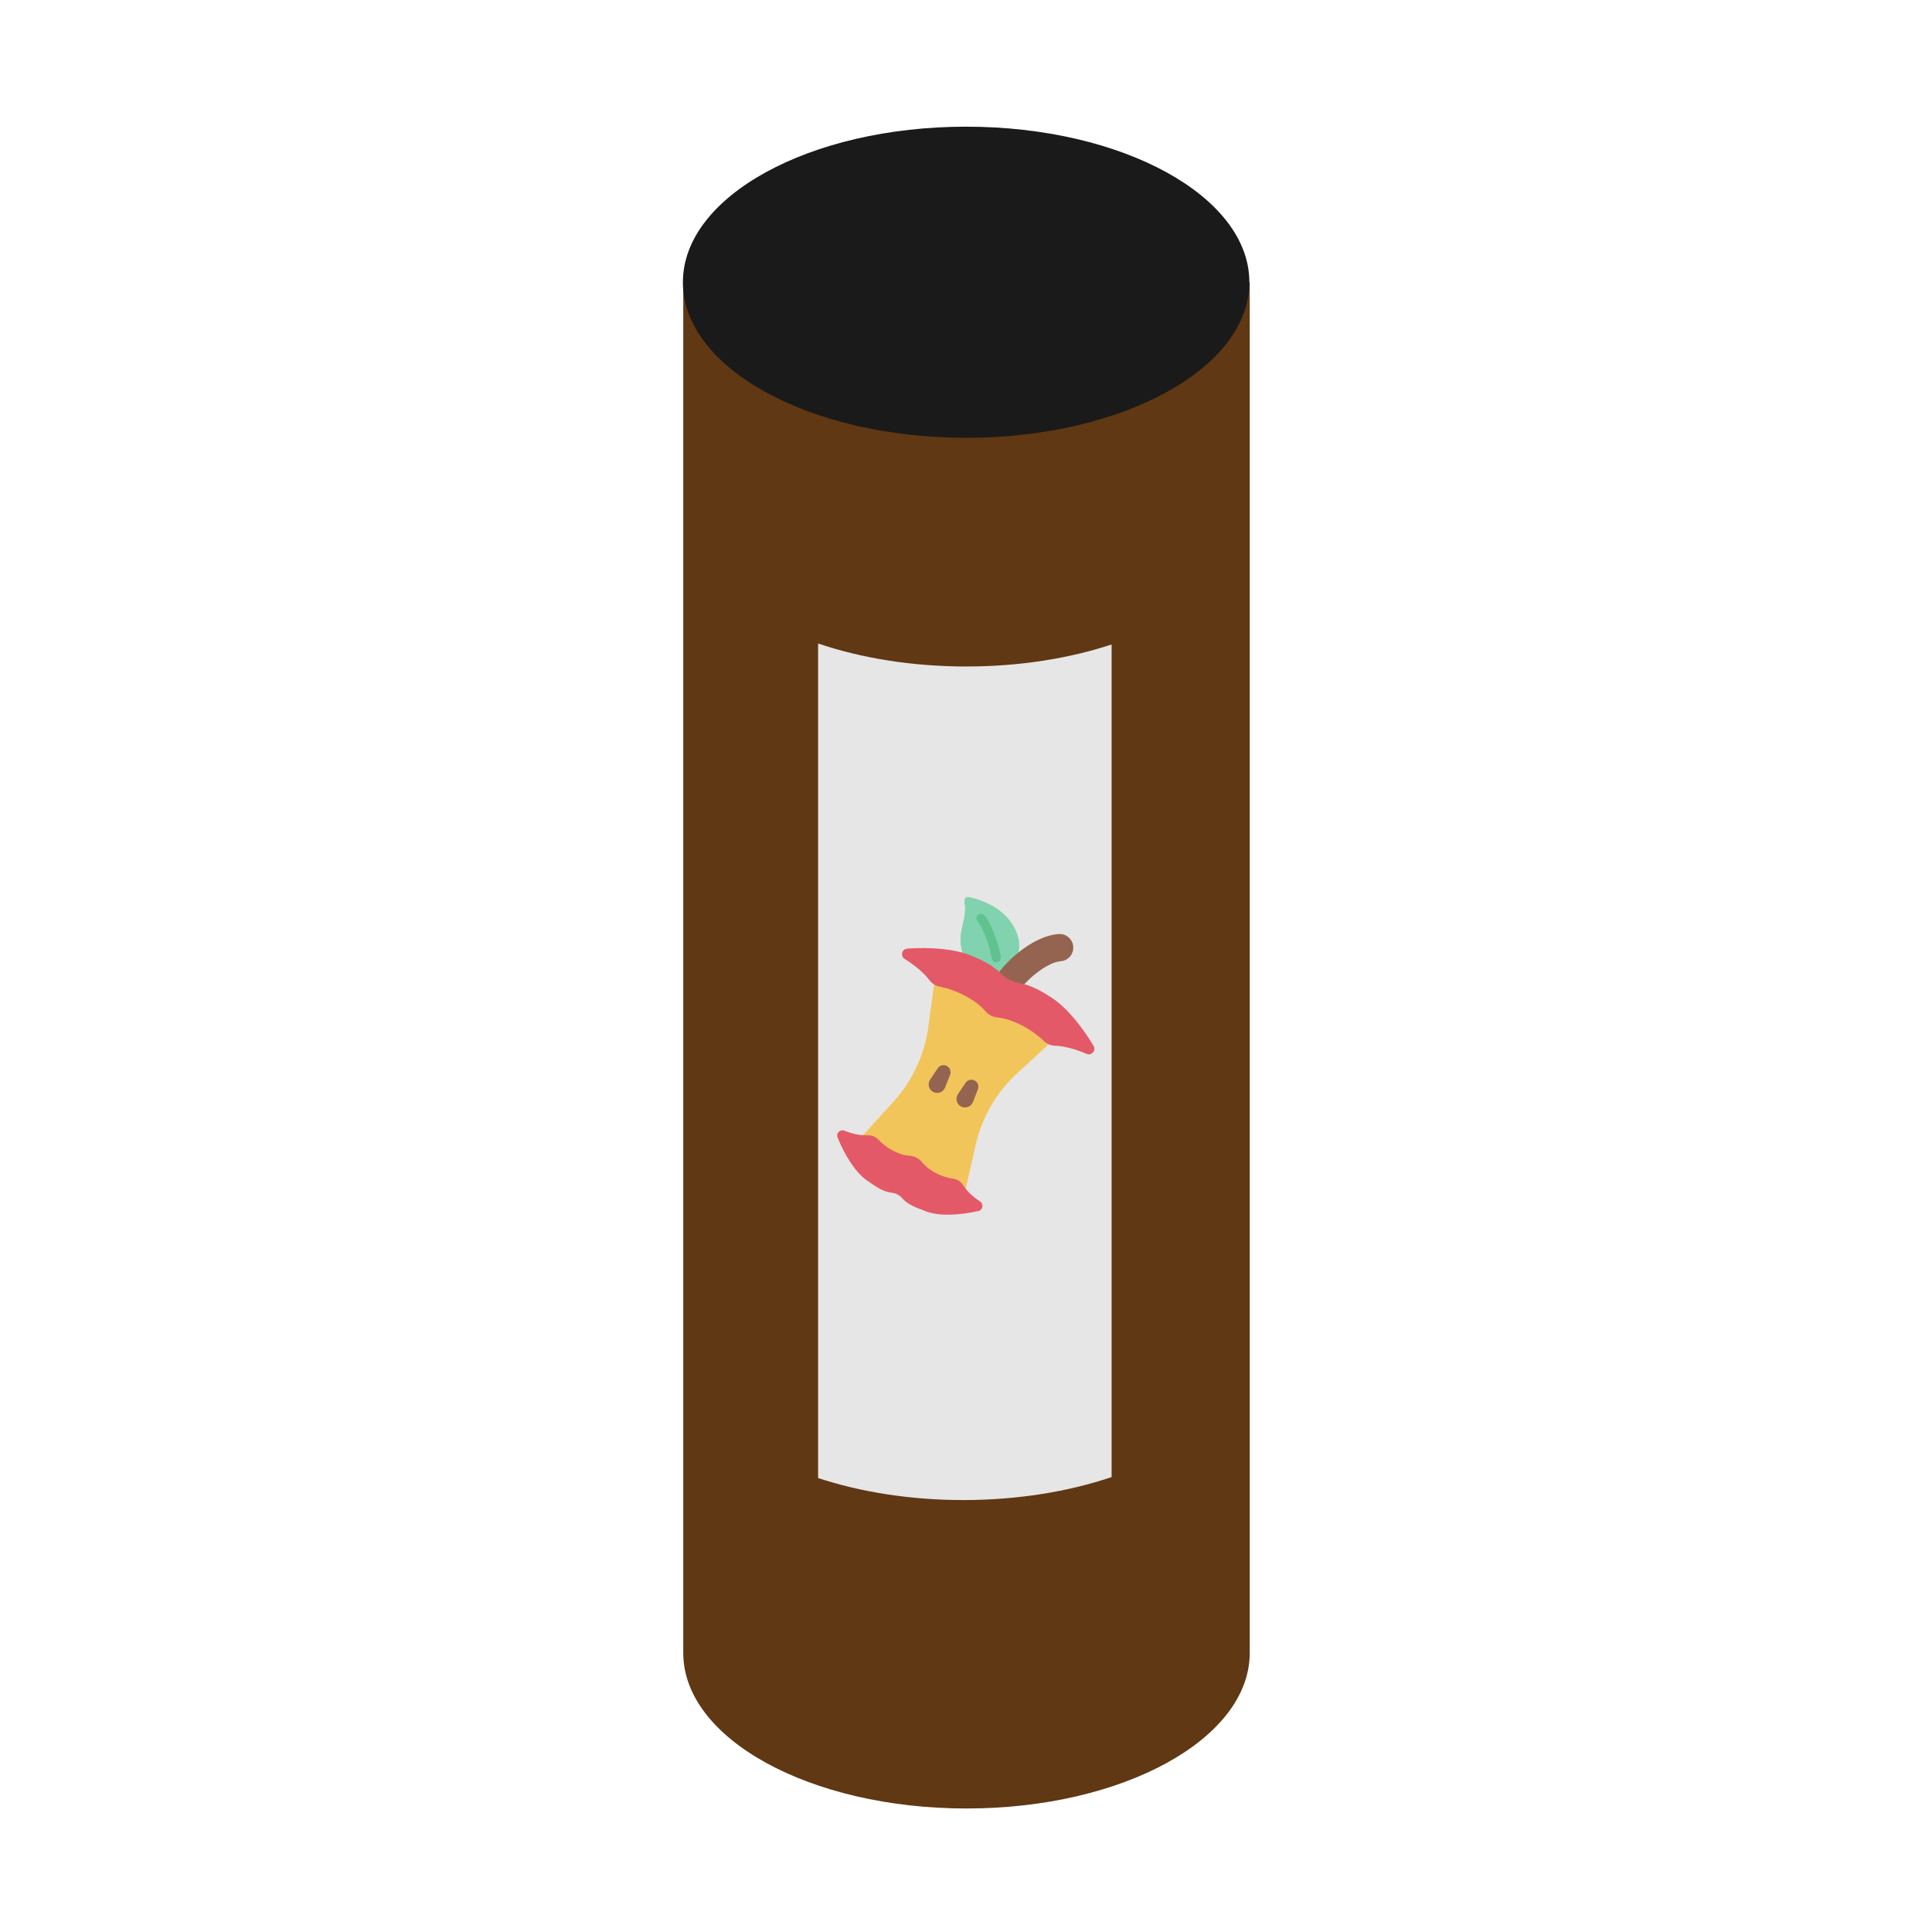 <?xml version="1.0" encoding="UTF-8" standalone="no"?>
<!-- Created with Inkscape (http://www.inkscape.org/) -->

<svg
   xmlns:dc="http://purl.org/dc/elements/1.1/"
   xmlns:cc="http://creativecommons.org/ns#"
   xmlns:rdf="http://www.w3.org/1999/02/22-rdf-syntax-ns#"
   xmlns:svg="http://www.w3.org/2000/svg"
   xmlns="http://www.w3.org/2000/svg"
   xmlns:sodipodi="http://sodipodi.sourceforge.net/DTD/sodipodi-0.dtd"
   xmlns:inkscape="http://www.inkscape.org/namespaces/inkscape"
   width="512"
   height="512"
   viewBox="0 0 135.467 135.467"
   version="1.1"
   id="svg8"
   inkscape:version="0.92.4 (5da689c313, 2019-01-14)"
   sodipodi:docname="organic.svg">
  <defs
     id="defs2">
    <clipPath
       id="clipPath847"
       clipPathUnits="userSpaceOnUse">
      <path
         inkscape:connector-curvature="0"
         id="path845"
         d="M 0,1080 H 1920 V 0 H 0 Z" />
    </clipPath>
    <clipPath
       id="clipPath855"
       clipPathUnits="userSpaceOnUse">
      <path
         inkscape:connector-curvature="0"
         id="path853"
         d="m 1304.16,253.853 h 290.32 v -815.069 h -290.32 z" />
    </clipPath>
    <clipPath
       id="clipPath907"
       clipPathUnits="userSpaceOnUse">
      <path
         inkscape:connector-curvature="0"
         id="path905"
         d="M 995.807,253.853 H 1318.43 V -561.216 H 995.807 Z" />
    </clipPath>
    <clipPath
       id="clipPath963"
       clipPathUnits="userSpaceOnUse">
      <path
         inkscape:connector-curvature="0"
         id="path961"
         d="M 892.075,253.853 H 1263.01 V -561.216 H 892.075 Z" />
    </clipPath>
    <clipPath
       id="clipPath967"
       clipPathUnits="userSpaceOnUse">
      <path
         inkscape:connector-curvature="0"
         id="path965"
         d="M 892.075,26.626 H 1152.68 V -561.216 H 892.075 Z" />
    </clipPath>
    <clipPath
       id="clipPath1003"
       clipPathUnits="userSpaceOnUse">
      <path
         inkscape:connector-curvature="0"
         id="path1001"
         d="m 1382.39,253.853 h 404.68 v -815.069 h -404.68 z" />
    </clipPath>
    <clipPath
       id="clipPath1007"
       clipPathUnits="userSpaceOnUse">
      <path
         inkscape:connector-curvature="0"
         id="path1005"
         d="m 1393.87,253.853 h 344.72 v -815.069 h -344.72 z" />
    </clipPath>
    <clipPath
       id="clipPath1075"
       clipPathUnits="userSpaceOnUse">
      <path
         inkscape:connector-curvature="0"
         id="path1073"
         d="M 0,1080 H 1920 V 0 H 0 Z" />
    </clipPath>
    <clipPath
       id="clipPath1163"
       clipPathUnits="userSpaceOnUse">
      <path
         inkscape:connector-curvature="0"
         id="path1161"
         d="m 1295.49,253.853 h 32.22 v -815.069 h -32.22 z" />
    </clipPath>
    <clipPath
       id="clipPath1179"
       clipPathUnits="userSpaceOnUse">
      <path
         inkscape:connector-curvature="0"
         id="path1177"
         d="m 1375.2,253.853 h 233.35 V -561.216 H 1375.2 Z" />
    </clipPath>
    <clipPath
       id="clipPath1195"
       clipPathUnits="userSpaceOnUse">
      <path
         inkscape:connector-curvature="0"
         id="path1193"
         d="M 962.548,253.853 H 1268.76 V -561.216 H 962.548 Z" />
    </clipPath>
    <clipPath
       id="clipPath1211"
       clipPathUnits="userSpaceOnUse">
      <path
         inkscape:connector-curvature="0"
         id="path1209"
         d="M 990.474,253.853 H 1274.3 V -561.216 H 990.474 Z" />
    </clipPath>
    <clipPath
       id="clipPath1239"
       clipPathUnits="userSpaceOnUse">
      <path
         inkscape:connector-curvature="0"
         id="path1237"
         d="M 394.466,253.853 H 1211.09 V -561.216 H 394.466 Z" />
    </clipPath>
    <clipPath
       id="clipPath1291"
       clipPathUnits="userSpaceOnUse">
      <path
         inkscape:connector-curvature="0"
         id="path1289"
         d="M 86.11,253.853 H 1156.04 V -561.216 H 86.11 Z" />
    </clipPath>
    <clipPath
       id="clipPath1347"
       clipPathUnits="userSpaceOnUse">
      <path
         inkscape:connector-curvature="0"
         id="path1345"
         d="M -17.621,253.853 H 1100.62 V -561.216 H -17.621 Z" />
    </clipPath>
    <clipPath
       id="clipPath1351"
       clipPathUnits="userSpaceOnUse">
      <path
         inkscape:connector-curvature="0"
         id="path1349"
         d="M -17.621,26.626 H 781.95 V -561.216 H -17.621 Z" />
    </clipPath>
    <clipPath
       id="clipPath1387"
       clipPathUnits="userSpaceOnUse">
      <path
         inkscape:connector-curvature="0"
         id="path1385"
         d="M 696.777,253.853 H 1251.34 V -561.216 H 696.777 Z" />
    </clipPath>
    <clipPath
       id="clipPath1391"
       clipPathUnits="userSpaceOnUse">
      <path
         inkscape:connector-curvature="0"
         id="path1389"
         d="M 783.335,253.853 H 1235.48 V -561.216 H 783.335 Z" />
    </clipPath>
    <clipPath
       id="clipPath1539"
       clipPathUnits="userSpaceOnUse">
      <path
         inkscape:connector-curvature="0"
         id="path1537"
         d="M 385.791,253.853 H 1165.33 V -561.216 H 385.791 Z" />
    </clipPath>
    <clipPath
       id="clipPath1555"
       clipPathUnits="userSpaceOnUse">
      <path
         inkscape:connector-curvature="0"
         id="path1553"
         d="M 694.152,253.853 H 1220.37 V -561.216 H 694.152 Z" />
    </clipPath>
    <clipPath
       id="clipPath1571"
       clipPathUnits="userSpaceOnUse">
      <path
         inkscape:connector-curvature="0"
         id="path1569"
         d="M 52.848,253.853 H 1106.38 V -561.216 H 52.848 Z" />
    </clipPath>
    <clipPath
       id="clipPath1587"
       clipPathUnits="userSpaceOnUse">
      <path
         inkscape:connector-curvature="0"
         id="path1585"
         d="M 80.778,253.853 H 1111.91 V -561.216 H 80.778 Z" />
    </clipPath>
    <clipPath
       id="clipPath1615"
       clipPathUnits="userSpaceOnUse">
      <path
         inkscape:connector-curvature="0"
         id="path1613"
         d="M -26,253.853 H 1048.7 V -434.378 H -26 Z" />
    </clipPath>
    <clipPath
       id="clipPath1667"
       clipPathUnits="userSpaceOnUse">
      <path
         inkscape:connector-curvature="0"
         id="path1665"
         d="M -26,253.853 H 993.66 v -544.63 H -26 Z" />
    </clipPath>
    <clipPath
       id="clipPath1723"
       clipPathUnits="userSpaceOnUse">
      <path
         inkscape:connector-curvature="0"
         id="path1721"
         d="M -26,253.853 H 938.237 V -181.926 H -26 Z" />
    </clipPath>
    <clipPath
       id="clipPath1727"
       clipPathUnits="userSpaceOnUse">
      <path
         inkscape:connector-curvature="0"
         id="path1725"
         d="M -26,26.626 H 411.226 V -169.738 H -26 Z" />
    </clipPath>
    <clipPath
       id="clipPath1763"
       clipPathUnits="userSpaceOnUse">
      <path
         inkscape:connector-curvature="0"
         id="path1761"
         d="M -26,253.853 H 1088.95 V -556.623 H -26 Z" />
    </clipPath>
    <clipPath
       id="clipPath1767"
       clipPathUnits="userSpaceOnUse">
      <path
         inkscape:connector-curvature="0"
         id="path1765"
         d="M -26,253.853 H 1073.09 V -523.563 H -26 Z" />
    </clipPath>
    <clipPath
       id="clipPath1915"
       clipPathUnits="userSpaceOnUse">
      <path
         inkscape:connector-curvature="0"
         id="path1913"
         d="M -26,253.853 H 1002.94 V -297.116 H -26 Z" />
    </clipPath>
    <clipPath
       id="clipPath1931"
       clipPathUnits="userSpaceOnUse">
      <path
         inkscape:connector-curvature="0"
         id="path1929"
         d="M -26,253.853 H 1057.99 V -442.471 H -26 Z" />
    </clipPath>
    <clipPath
       id="clipPath1947"
       clipPathUnits="userSpaceOnUse">
      <path
         inkscape:connector-curvature="0"
         id="path1945"
         d="M -26,253.853 H 943.994 V -186.866 H -26 Z" />
    </clipPath>
    <clipPath
       id="clipPath1963"
       clipPathUnits="userSpaceOnUse">
      <path
         inkscape:connector-curvature="0"
         id="path1961"
         d="M -26,253.853 H 949.527 V -195.878 H -26 Z" />
    </clipPath>
    <clipPath
       id="clipPath1991"
       clipPathUnits="userSpaceOnUse">
      <path
         inkscape:connector-curvature="0"
         id="path1989"
         d="M -26,253.853 H 886.318 V -113.762 H -26 Z" />
    </clipPath>
    <clipPath
       id="clipPath2043"
       clipPathUnits="userSpaceOnUse">
      <path
         inkscape:connector-curvature="0"
         id="path2041"
         d="M -26,253.853 H 831.274 V -52.854 H -26 Z" />
    </clipPath>
    <clipPath
       id="clipPath2099"
       clipPathUnits="userSpaceOnUse">
      <path
         inkscape:connector-curvature="0"
         id="path2097"
         d="M -26,253.853 H 775.851 V 0.117 H -26 Z" />
    </clipPath>
    <clipPath
       id="clipPath2103"
       clipPathUnits="userSpaceOnUse">
      <path
         inkscape:connector-curvature="0"
         id="path2101"
         d="M -26,26.626 H 40.503 V 5.145 H -26 Z" />
    </clipPath>
    <clipPath
       id="clipPath2139"
       clipPathUnits="userSpaceOnUse">
      <path
         inkscape:connector-curvature="0"
         id="path2137"
         d="M -26,253.853 H 926.566 V -161.844 H -26 Z" />
    </clipPath>
    <clipPath
       id="clipPath2143"
       clipPathUnits="userSpaceOnUse">
      <path
         inkscape:connector-curvature="0"
         id="path2141"
         d="M -26,253.853 H 910.708 V -152.468 H -26 Z" />
    </clipPath>
    <clipPath
       id="clipPath2291"
       clipPathUnits="userSpaceOnUse">
      <path
         inkscape:connector-curvature="0"
         id="path2289"
         d="M -26,253.853 H 840.563 V -57.369 H -26 Z" />
    </clipPath>
    <clipPath
       id="clipPath2307"
       clipPathUnits="userSpaceOnUse">
      <path
         inkscape:connector-curvature="0"
         id="path2305"
         d="M -26,253.853 H 895.602 V -118.725 H -26 Z" />
    </clipPath>
    <clipPath
       id="clipPath2323"
       clipPathUnits="userSpaceOnUse">
      <path
         inkscape:connector-curvature="0"
         id="path2321"
         d="M -26,253.853 H 781.61 V -3.627 H -26 Z" />
    </clipPath>
    <clipPath
       id="clipPath2339"
       clipPathUnits="userSpaceOnUse">
      <path
         inkscape:connector-curvature="0"
         id="path2337"
         d="M -26,253.853 H 787.144 V -9.642 H -26 Z" />
    </clipPath>
    <clipPath
       id="clipPath2367"
       clipPathUnits="userSpaceOnUse">
      <path
         inkscape:connector-curvature="0"
         id="path2365"
         d="M 1817.32,253.853 H 2688.1 V -65.028 h -870.78 z" />
    </clipPath>
    <clipPath
       id="clipPath2407"
       clipPathUnits="userSpaceOnUse">
      <path
         inkscape:connector-curvature="0"
         id="path2405"
         d="M 1762.28,253.853 H 2688.1 V -128.729 H 1762.28 Z" />
    </clipPath>
    <clipPath
       id="clipPath2447"
       clipPathUnits="userSpaceOnUse">
      <path
         inkscape:connector-curvature="0"
         id="path2445"
         d="M 1739.92,253.853 H 2688.1 V -155.722 H 1739.92 Z" />
    </clipPath>
    <clipPath
       id="clipPath2467"
       clipPathUnits="userSpaceOnUse">
      <path
         inkscape:connector-curvature="0"
         id="path2465"
         d="M 1871.29,253.853 H 2688.1 V -15.242 h -816.81 z" />
    </clipPath>
    <clipPath
       id="clipPath2471"
       clipPathUnits="userSpaceOnUse">
      <path
         inkscape:connector-curvature="0"
         id="path2469"
         d="M 1882.77,253.853 H 2688.1 V -1.979 h -805.33 z" />
    </clipPath>
    <clipPath
       id="clipPath2575"
       clipPathUnits="userSpaceOnUse">
      <path
         inkscape:connector-curvature="0"
         id="path2573"
         d="M 1809.06,253.853 H 2688.1 V -68.523 h -879.04 z" />
    </clipPath>
    <clipPath
       id="clipPath2591"
       clipPathUnits="userSpaceOnUse">
      <path
         inkscape:connector-curvature="0"
         id="path2589"
         d="M 1864.11,253.853 H 2688.1 V -17.606 h -823.99 z" />
    </clipPath>
    <clipPath
       id="clipPath2607"
       clipPathUnits="userSpaceOnUse">
      <path
         inkscape:connector-curvature="0"
         id="path2605"
         d="M 1754.47,253.853 H 2688.1 V -137.316 H 1754.47 Z" />
    </clipPath>
    <clipPath
       id="clipPath2623"
       clipPathUnits="userSpaceOnUse">
      <path
         inkscape:connector-curvature="0"
         id="path2621"
         d="M 1759.47,253.853 H 2688.1 V -133.271 H 1759.47 Z" />
    </clipPath>
    <clipPath
       id="clipPath2651"
       clipPathUnits="userSpaceOnUse">
      <path
         inkscape:connector-curvature="0"
         id="path2649"
         d="M 1654.94,253.853 H 2688.1 V -315.744 H 1654.94 Z" />
    </clipPath>
    <clipPath
       id="clipPath2699"
       clipPathUnits="userSpaceOnUse">
      <path
         inkscape:connector-curvature="0"
         id="path2697"
         d="M 1599.9,253.853 H 2688.1 V -470.143 H 1599.9 Z" />
    </clipPath>
    <clipPath
       id="clipPath2751"
       clipPathUnits="userSpaceOnUse">
      <path
         inkscape:connector-curvature="0"
         id="path2749"
         d="M 1577.54,253.853 H 2688.1 V -537.653 H 1577.54 Z" />
    </clipPath>
    <clipPath
       id="clipPath2755"
       clipPathUnits="userSpaceOnUse">
      <path
         inkscape:connector-curvature="0"
         id="path2753"
         d="M 1898.11,26.626 H 2688.1 V -537.653 H 1898.11 Z" />
    </clipPath>
    <clipPath
       id="clipPath2791"
       clipPathUnits="userSpaceOnUse">
      <path
         inkscape:connector-curvature="0"
         id="path2789"
         d="m 1708.9,253.853 h 979.2 v -462.205 h -979.2 z" />
    </clipPath>
    <clipPath
       id="clipPath2795"
       clipPathUnits="userSpaceOnUse">
      <path
         inkscape:connector-curvature="0"
         id="path2793"
         d="M 1720.38,253.853 H 2688.1 V -179.415 H 1720.38 Z" />
    </clipPath>
    <clipPath
       id="clipPath2927"
       clipPathUnits="userSpaceOnUse">
      <path
         inkscape:connector-curvature="0"
         id="path2925"
         d="M 1646.68,253.853 H 2688.1 v -573.91 H 1646.68 Z" />
    </clipPath>
    <clipPath
       id="clipPath2943"
       clipPathUnits="userSpaceOnUse">
      <path
         inkscape:connector-curvature="0"
         id="path2941"
         d="m 1701.72,253.853 h 986.38 v -464.25 h -986.38 z" />
    </clipPath>
    <clipPath
       id="clipPath2959"
       clipPathUnits="userSpaceOnUse">
      <path
         inkscape:connector-curvature="0"
         id="path2957"
         d="M 1592.09,253.853 H 2688.1 V -490.466 H 1592.09 Z" />
    </clipPath>
    <clipPath
       id="clipPath2975"
       clipPathUnits="userSpaceOnUse">
      <path
         inkscape:connector-curvature="0"
         id="path2973"
         d="M 1597.08,253.853 H 2688.1 V -474.192 H 1597.08 Z" />
    </clipPath>
    <clipPath
       id="clipPath3003"
       clipPathUnits="userSpaceOnUse">
      <path
         inkscape:connector-curvature="0"
         id="path3001"
         d="m 1492.56,253.853 h 1021.4 v -815.069 h -1021.4 z" />
    </clipPath>
    <clipPath
       id="clipPath3055"
       clipPathUnits="userSpaceOnUse">
      <path
         inkscape:connector-curvature="0"
         id="path3053"
         d="M 1437.51,253.853 H 2205.6 V -561.216 H 1437.51 Z" />
    </clipPath>
    <clipPath
       id="clipPath3111"
       clipPathUnits="userSpaceOnUse">
      <path
         inkscape:connector-curvature="0"
         id="path3109"
         d="M 1415.15,253.853 H 1864.9 V -561.216 H 1415.15 Z" />
    </clipPath>
    <clipPath
       id="clipPath3115"
       clipPathUnits="userSpaceOnUse">
      <path
         inkscape:connector-curvature="0"
         id="path3113"
         d="m 1527.39,26.626 h 301.63 v -587.842 h -301.63 z" />
    </clipPath>
    <clipPath
       id="clipPath3151"
       clipPathUnits="userSpaceOnUse">
      <path
         inkscape:connector-curvature="0"
         id="path3149"
         d="M 1546.52,253.853 H 2688.1 V -561.216 H 1546.52 Z" />
    </clipPath>
    <clipPath
       id="clipPath3155"
       clipPathUnits="userSpaceOnUse">
      <path
         inkscape:connector-curvature="0"
         id="path3153"
         d="M 1558,253.853 H 2658.07 V -561.216 H 1558 Z" />
    </clipPath>
    <clipPath
       id="clipPath3303"
       clipPathUnits="userSpaceOnUse">
      <path
         inkscape:connector-curvature="0"
         id="path3301"
         d="m 1484.29,253.853 h 735.38 v -815.069 h -735.38 z" />
    </clipPath>
    <clipPath
       id="clipPath3319"
       clipPathUnits="userSpaceOnUse">
      <path
         inkscape:connector-curvature="0"
         id="path3317"
         d="m 1539.33,253.853 h 988.7 v -815.069 h -988.7 z" />
    </clipPath>
    <clipPath
       id="clipPath3335"
       clipPathUnits="userSpaceOnUse">
      <path
         inkscape:connector-curvature="0"
         id="path3333"
         d="m 1429.71,253.853 h 470.42 v -815.069 h -470.42 z" />
    </clipPath>
    <clipPath
       id="clipPath3351"
       clipPathUnits="userSpaceOnUse">
      <path
         inkscape:connector-curvature="0"
         id="path3349"
         d="m 1434.7,253.853 h 485.71 V -561.216 H 1434.7 Z" />
    </clipPath>
    <clipPath
       id="clipPath3403"
       clipPathUnits="userSpaceOnUse">
      <path
         inkscape:connector-curvature="0"
         id="path3401"
         d="m 1072.66,728.01 h 81.63 V 581.344 h -81.63 z" />
    </clipPath>
    <clipPath
       id="clipPath3419"
       clipPathUnits="userSpaceOnUse">
      <path
         inkscape:connector-curvature="0"
         id="path3417"
         d="m 1072.66,605.143 h 81.63 V 490.216 h -81.63 z" />
    </clipPath>
    <clipPath
       id="clipPath3441"
       clipPathUnits="userSpaceOnUse">
      <path
         inkscape:connector-curvature="0"
         id="path3439"
         d="m 1197.61,728.01 h 81.62 V 581.344 h -81.62 z" />
    </clipPath>
    <clipPath
       id="clipPath3457"
       clipPathUnits="userSpaceOnUse">
      <path
         inkscape:connector-curvature="0"
         id="path3455"
         d="m 1197.61,605.143 h 81.62 V 490.216 h -81.62 z" />
    </clipPath>
    <clipPath
       id="clipPath3513"
       clipPathUnits="userSpaceOnUse">
      <path
         inkscape:connector-curvature="0"
         id="path3511"
         d="m 1382.53,728.01 h 81.63 V 581.344 h -81.63 z" />
    </clipPath>
    <clipPath
       id="clipPath3529"
       clipPathUnits="userSpaceOnUse">
      <path
         inkscape:connector-curvature="0"
         id="path3527"
         d="m 1382.53,605.143 h 81.63 V 490.216 h -81.63 z" />
    </clipPath>
    <clipPath
       id="clipPath3551"
       clipPathUnits="userSpaceOnUse">
      <path
         inkscape:connector-curvature="0"
         id="path3549"
         d="m 1507.47,728.01 h 81.63 V 581.344 h -81.63 z" />
    </clipPath>
    <clipPath
       id="clipPath3567"
       clipPathUnits="userSpaceOnUse">
      <path
         inkscape:connector-curvature="0"
         id="path3565"
         d="m 1507.47,605.143 h 81.63 V 490.216 h -81.63 z" />
    </clipPath>
    <clipPath
       id="clipPath3895"
       clipPathUnits="userSpaceOnUse">
      <path
         inkscape:connector-curvature="0"
         id="path3893"
         d="M 167.786,735.854 H 262.67 V 544.529 h -94.884 z" />
    </clipPath>
    <clipPath
       id="clipPath3911"
       clipPathUnits="userSpaceOnUse">
      <path
         inkscape:connector-curvature="0"
         id="path3909"
         d="M 167.786,580.132 H 262.67 V 421.834 h -94.884 z" />
    </clipPath>
    <clipPath
       id="clipPath4169"
       clipPathUnits="userSpaceOnUse">
      <path
         inkscape:connector-curvature="0"
         id="path4167"
         d="M 0,1080 H 1920 V 0 H 0 Z" />
    </clipPath>
    <clipPath
       id="clipPath4177"
       clipPathUnits="userSpaceOnUse">
      <path
         inkscape:connector-curvature="0"
         id="path4175"
         d="m 941.49,484.915 h 205.92 V -93.216 H 941.49 Z" />
    </clipPath>
    <clipPath
       id="clipPath4229"
       clipPathUnits="userSpaceOnUse">
      <path
         inkscape:connector-curvature="0"
         id="path4227"
         d="M 722.771,484.915 H 951.607 V -93.216 H 722.771 Z" />
    </clipPath>
    <clipPath
       id="clipPath4289"
       clipPathUnits="userSpaceOnUse">
      <path
         inkscape:connector-curvature="0"
         id="path4287"
         d="M 649.194,484.915 H 912.297 V -93.216 H 649.194 Z" />
    </clipPath>
    <clipPath
       id="clipPath4293"
       clipPathUnits="userSpaceOnUse">
      <path
         inkscape:connector-curvature="0"
         id="path4291"
         d="M 649.194,323.742 H 834.039 V -93.216 H 649.194 Z" />
    </clipPath>
    <clipPath
       id="clipPath4333"
       clipPathUnits="userSpaceOnUse">
      <path
         inkscape:connector-curvature="0"
         id="path4331"
         d="M 996.975,484.915 H 1284.02 V -93.216 H 996.975 Z" />
    </clipPath>
    <clipPath
       id="clipPath4337"
       clipPathUnits="userSpaceOnUse">
      <path
         inkscape:connector-curvature="0"
         id="path4335"
         d="m 1005.12,484.915 h 244.51 V -93.216 h -244.51 z" />
    </clipPath>
    <clipPath
       id="clipPath4405"
       clipPathUnits="userSpaceOnUse">
      <path
         inkscape:connector-curvature="0"
         id="path4403"
         d="M 0,1080 H 1920 V 0 H 0 Z" />
    </clipPath>
    <clipPath
       id="clipPath4497"
       clipPathUnits="userSpaceOnUse">
      <path
         inkscape:connector-curvature="0"
         id="path4495"
         d="m 935.337,484.915 h 22.857 V -93.216 h -22.857 z" />
    </clipPath>
    <clipPath
       id="clipPath4513"
       clipPathUnits="userSpaceOnUse">
      <path
         inkscape:connector-curvature="0"
         id="path4511"
         d="M 991.878,484.915 H 1157.39 V -93.216 H 991.878 Z" />
    </clipPath>
    <clipPath
       id="clipPath4529"
       clipPathUnits="userSpaceOnUse">
      <path
         inkscape:connector-curvature="0"
         id="path4527"
         d="M 699.181,484.915 H 916.379 V -93.216 H 699.181 Z" />
    </clipPath>
    <clipPath
       id="clipPath4545"
       clipPathUnits="userSpaceOnUse">
      <path
         inkscape:connector-curvature="0"
         id="path4543"
         d="M 718.989,484.915 H 920.305 V -93.216 H 718.989 Z" />
    </clipPath>
    <clipPath
       id="clipPath4573"
       clipPathUnits="userSpaceOnUse">
      <path
         inkscape:connector-curvature="0"
         id="path4571"
         d="M 296.238,484.915 H 875.469 V -93.216 H 296.238 Z" />
    </clipPath>
    <clipPath
       id="clipPath4625"
       clipPathUnits="userSpaceOnUse">
      <path
         inkscape:connector-curvature="0"
         id="path4623"
         d="M 77.52,484.915 H 836.427 V -93.216 H 77.52 Z" />
    </clipPath>
    <clipPath
       id="clipPath4685"
       clipPathUnits="userSpaceOnUse">
      <path
         inkscape:connector-curvature="0"
         id="path4683"
         d="M 3.943,484.915 H 797.116 V -93.216 H 3.943 Z" />
    </clipPath>
    <clipPath
       id="clipPath4689"
       clipPathUnits="userSpaceOnUse">
      <path
         inkscape:connector-curvature="0"
         id="path4687"
         d="M 3.943,323.742 H 571.081 V -93.216 H 3.943 Z" />
    </clipPath>
    <clipPath
       id="clipPath4729"
       clipPathUnits="userSpaceOnUse">
      <path
         inkscape:connector-curvature="0"
         id="path4727"
         d="M 510.668,484.915 H 904.02 V -93.216 H 510.668 Z" />
    </clipPath>
    <clipPath
       id="clipPath4733"
       clipPathUnits="userSpaceOnUse">
      <path
         inkscape:connector-curvature="0"
         id="path4731"
         d="M 572.064,484.915 H 892.77 V -93.216 H 572.064 Z" />
    </clipPath>
    <clipPath
       id="clipPath4885"
       clipPathUnits="userSpaceOnUse">
      <path
         inkscape:connector-curvature="0"
         id="path4883"
         d="M 290.085,484.915 H 843.014 V -93.216 H 290.085 Z" />
    </clipPath>
    <clipPath
       id="clipPath4901"
       clipPathUnits="userSpaceOnUse">
      <path
         inkscape:connector-curvature="0"
         id="path4899"
         d="M 508.807,484.915 H 882.058 V -93.216 H 508.807 Z" />
    </clipPath>
    <clipPath
       id="clipPath4917"
       clipPathUnits="userSpaceOnUse">
      <path
         inkscape:connector-curvature="0"
         id="path4915"
         d="M 53.927,484.915 H 801.201 V -93.216 H 53.927 Z" />
    </clipPath>
    <clipPath
       id="clipPath4933"
       clipPathUnits="userSpaceOnUse">
      <path
         inkscape:connector-curvature="0"
         id="path4931"
         d="M 73.738,484.915 H 805.124 V -93.216 H 73.738 Z" />
    </clipPath>
    <clipPath
       id="clipPath4961"
       clipPathUnits="userSpaceOnUse">
      <path
         inkscape:connector-curvature="0"
         id="path4959"
         d="M -2,484.915 H 760.29 V -3.25 H -2 Z" />
    </clipPath>
    <clipPath
       id="clipPath5013"
       clipPathUnits="userSpaceOnUse">
      <path
         inkscape:connector-curvature="0"
         id="path5011"
         d="M -2,484.915 H 721.248 V 98.607 H -2 Z" />
    </clipPath>
    <clipPath
       id="clipPath5069"
       clipPathUnits="userSpaceOnUse">
      <path
         inkscape:connector-curvature="0"
         id="path5067"
         d="m -2,484.915 h 683.937 v -309.1 H -2 Z" />
    </clipPath>
    <clipPath
       id="clipPath5073"
       clipPathUnits="userSpaceOnUse">
      <path
         inkscape:connector-curvature="0"
         id="path5071"
         d="M -2,323.742 H 308.126 V 184.46 H -2 Z" />
    </clipPath>
    <clipPath
       id="clipPath5113"
       clipPathUnits="userSpaceOnUse">
      <path
         inkscape:connector-curvature="0"
         id="path5111"
         d="M -2,484.915 H 788.839 V -89.958 H -2 Z" />
    </clipPath>
    <clipPath
       id="clipPath5117"
       clipPathUnits="userSpaceOnUse">
      <path
         inkscape:connector-curvature="0"
         id="path5115"
         d="M -2,484.915 H 777.59 V -66.508 H -2 Z" />
    </clipPath>
    <clipPath
       id="clipPath5269"
       clipPathUnits="userSpaceOnUse">
      <path
         inkscape:connector-curvature="0"
         id="path5267"
         d="M -2,484.915 H 727.833 V 94.111 H -2 Z" />
    </clipPath>
    <clipPath
       id="clipPath5285"
       clipPathUnits="userSpaceOnUse">
      <path
         inkscape:connector-curvature="0"
         id="path5283"
         d="M -2,484.915 H 766.876 V -8.99 H -2 Z" />
    </clipPath>
    <clipPath
       id="clipPath5301"
       clipPathUnits="userSpaceOnUse">
      <path
         inkscape:connector-curvature="0"
         id="path5299"
         d="M -2,484.915 H 686.02 V 172.312 H -2 Z" />
    </clipPath>
    <clipPath
       id="clipPath5317"
       clipPathUnits="userSpaceOnUse">
      <path
         inkscape:connector-curvature="0"
         id="path5315"
         d="M -2,484.915 H 689.945 V 165.92 H -2 Z" />
    </clipPath>
    <clipPath
       id="clipPath5345"
       clipPathUnits="userSpaceOnUse">
      <path
         inkscape:connector-curvature="0"
         id="path5343"
         d="M -2,484.915 H 645.111 V 224.165 H -2 Z" />
    </clipPath>
    <clipPath
       id="clipPath5397"
       clipPathUnits="userSpaceOnUse">
      <path
         inkscape:connector-curvature="0"
         id="path5395"
         d="M -2,484.915 H 606.067 V 267.367 H -2 Z" />
    </clipPath>
    <clipPath
       id="clipPath5453"
       clipPathUnits="userSpaceOnUse">
      <path
         inkscape:connector-curvature="0"
         id="path5451"
         d="M -2,484.915 H 566.756 V 304.94 H -2 Z" />
    </clipPath>
    <clipPath
       id="clipPath5457"
       clipPathUnits="userSpaceOnUse">
      <path
         inkscape:connector-curvature="0"
         id="path5455"
         d="M -2,323.742 H 45.171 V 308.506 H -2 Z" />
    </clipPath>
    <clipPath
       id="clipPath5493"
       clipPathUnits="userSpaceOnUse">
      <path
         inkscape:connector-curvature="0"
         id="path5491"
         d="M -2,484.915 H 673.658 V 190.06 H -2 Z" />
    </clipPath>
    <clipPath
       id="clipPath5497"
       clipPathUnits="userSpaceOnUse">
      <path
         inkscape:connector-curvature="0"
         id="path5495"
         d="M -2,484.915 H 662.41 V 196.711 H -2 Z" />
    </clipPath>
    <clipPath
       id="clipPath5645"
       clipPathUnits="userSpaceOnUse">
      <path
         inkscape:connector-curvature="0"
         id="path5643"
         d="M -2,484.915 H 612.656 V 264.164 H -2 Z" />
    </clipPath>
    <clipPath
       id="clipPath5661"
       clipPathUnits="userSpaceOnUse">
      <path
         inkscape:connector-curvature="0"
         id="path5659"
         d="M -2,484.915 H 651.696 V 220.645 H -2 Z" />
    </clipPath>
    <clipPath
       id="clipPath5677"
       clipPathUnits="userSpaceOnUse">
      <path
         inkscape:connector-curvature="0"
         id="path5675"
         d="M -2,484.915 H 570.841 V 302.284 H -2 Z" />
    </clipPath>
    <clipPath
       id="clipPath5693"
       clipPathUnits="userSpaceOnUse">
      <path
         inkscape:connector-curvature="0"
         id="path5691"
         d="M -2,484.915 H 574.766 V 298.017 H -2 Z" />
    </clipPath>
    <clipPath
       id="clipPath5721"
       clipPathUnits="userSpaceOnUse">
      <path
         inkscape:connector-curvature="0"
         id="path5719"
         d="m 1305.48,484.915 h 617.64 V 258.732 h -617.64 z" />
    </clipPath>
    <clipPath
       id="clipPath5773"
       clipPathUnits="userSpaceOnUse">
      <path
         inkscape:connector-curvature="0"
         id="path5771"
         d="m 1266.43,484.915 h 656.69 V 213.549 h -656.69 z" />
    </clipPath>
    <clipPath
       id="clipPath5829"
       clipPathUnits="userSpaceOnUse">
      <path
         inkscape:connector-curvature="0"
         id="path5827"
         d="m 1250.57,484.915 h 672.55 V 194.402 h -672.55 z" />
    </clipPath>
    <clipPath
       id="clipPath5833"
       clipPathUnits="userSpaceOnUse">
      <path
         inkscape:connector-curvature="0"
         id="path5831"
         d="m 1625.73,323.742 h 297.39 v -129.34 h -297.39 z" />
    </clipPath>
    <clipPath
       id="clipPath5873"
       clipPathUnits="userSpaceOnUse">
      <path
         inkscape:connector-curvature="0"
         id="path5871"
         d="m 1343.75,484.915 h 579.37 v -190.87 h -579.37 z" />
    </clipPath>
    <clipPath
       id="clipPath5877"
       clipPathUnits="userSpaceOnUse">
      <path
         inkscape:connector-curvature="0"
         id="path5875"
         d="m 1351.9,484.915 h 571.22 V 303.453 H 1351.9 Z" />
    </clipPath>
    <clipPath
       id="clipPath6029"
       clipPathUnits="userSpaceOnUse">
      <path
         inkscape:connector-curvature="0"
         id="path6027"
         d="m 1299.61,484.915 h 623.51 V 256.253 h -623.51 z" />
    </clipPath>
    <clipPath
       id="clipPath6045"
       clipPathUnits="userSpaceOnUse">
      <path
         inkscape:connector-curvature="0"
         id="path6043"
         d="m 1338.66,484.915 h 584.46 V 292.368 h -584.46 z" />
    </clipPath>
    <clipPath
       id="clipPath6061"
       clipPathUnits="userSpaceOnUse">
      <path
         inkscape:connector-curvature="0"
         id="path6059"
         d="m 1260.9,484.915 h 662.22 V 207.458 H 1260.9 Z" />
    </clipPath>
    <clipPath
       id="clipPath6077"
       clipPathUnits="userSpaceOnUse">
      <path
         inkscape:connector-curvature="0"
         id="path6075"
         d="m 1264.44,484.915 h 658.68 V 210.327 h -658.68 z" />
    </clipPath>
    <clipPath
       id="clipPath6105"
       clipPathUnits="userSpaceOnUse">
      <path
         inkscape:connector-curvature="0"
         id="path6103"
         d="m 1190.3,484.915 h 732.82 V 80.898 H 1190.3 Z" />
    </clipPath>
    <clipPath
       id="clipPath6157"
       clipPathUnits="userSpaceOnUse">
      <path
         inkscape:connector-curvature="0"
         id="path6155"
         d="m 1151.26,484.915 h 771.86 V -28.618 h -771.86 z" />
    </clipPath>
    <clipPath
       id="clipPath6213"
       clipPathUnits="userSpaceOnUse">
      <path
         inkscape:connector-curvature="0"
         id="path6211"
         d="m 1135.39,484.915 h 787.73 V -76.502 h -787.73 z" />
    </clipPath>
    <clipPath
       id="clipPath6217"
       clipPathUnits="userSpaceOnUse">
      <path
         inkscape:connector-curvature="0"
         id="path6215"
         d="m 1362.78,323.742 h 560.34 V -76.502 h -560.34 z" />
    </clipPath>
    <clipPath
       id="clipPath6257"
       clipPathUnits="userSpaceOnUse">
      <path
         inkscape:connector-curvature="0"
         id="path6255"
         d="m 1228.57,484.915 h 694.55 V 157.072 h -694.55 z" />
    </clipPath>
    <clipPath
       id="clipPath6261"
       clipPathUnits="userSpaceOnUse">
      <path
         inkscape:connector-curvature="0"
         id="path6259"
         d="m 1236.72,484.915 h 686.4 V 177.597 h -686.4 z" />
    </clipPath>
    <clipPath
       id="clipPath6413"
       clipPathUnits="userSpaceOnUse">
      <path
         inkscape:connector-curvature="0"
         id="path6411"
         d="m 1184.43,484.915 h 738.69 V 77.839 h -738.69 z" />
    </clipPath>
    <clipPath
       id="clipPath6429"
       clipPathUnits="userSpaceOnUse">
      <path
         inkscape:connector-curvature="0"
         id="path6427"
         d="m 1223.48,484.915 h 699.64 V 155.621 h -699.64 z" />
    </clipPath>
    <clipPath
       id="clipPath6445"
       clipPathUnits="userSpaceOnUse">
      <path
         inkscape:connector-curvature="0"
         id="path6443"
         d="m 1145.72,484.915 h 777.4 V -43.033 h -777.4 z" />
    </clipPath>
    <clipPath
       id="clipPath6461"
       clipPathUnits="userSpaceOnUse">
      <path
         inkscape:connector-curvature="0"
         id="path6459"
         d="m 1149.26,484.915 h 773.86 V -31.49 h -773.86 z" />
    </clipPath>
    <clipPath
       id="clipPath6489"
       clipPathUnits="userSpaceOnUse">
      <path
         inkscape:connector-curvature="0"
         id="path6487"
         d="M 1075.12,484.915 H 1799.6 V -93.216 h -724.48 z" />
    </clipPath>
    <clipPath
       id="clipPath6541"
       clipPathUnits="userSpaceOnUse">
      <path
         inkscape:connector-curvature="0"
         id="path6539"
         d="m 1036.07,484.915 h 544.81 V -93.216 h -544.81 z" />
    </clipPath>
    <clipPath
       id="clipPath6601"
       clipPathUnits="userSpaceOnUse">
      <path
         inkscape:connector-curvature="0"
         id="path6599"
         d="m 1020.21,484.915 h 319.01 V -93.216 h -319.01 z" />
    </clipPath>
    <clipPath
       id="clipPath6605"
       clipPathUnits="userSpaceOnUse">
      <path
         inkscape:connector-curvature="0"
         id="path6603"
         d="m 1099.82,323.742 h 213.95 V -93.216 h -213.95 z" />
    </clipPath>
    <clipPath
       id="clipPath6645"
       clipPathUnits="userSpaceOnUse">
      <path
         inkscape:connector-curvature="0"
         id="path6643"
         d="m 1113.39,484.915 h 809.73 V -93.216 h -809.73 z" />
    </clipPath>
    <clipPath
       id="clipPath6649"
       clipPathUnits="userSpaceOnUse">
      <path
         inkscape:connector-curvature="0"
         id="path6647"
         d="m 1121.54,484.915 h 780.28 V -93.216 h -780.28 z" />
    </clipPath>
    <clipPath
       id="clipPath6801"
       clipPathUnits="userSpaceOnUse">
      <path
         inkscape:connector-curvature="0"
         id="path6799"
         d="m 1069.25,484.915 h 521.61 V -93.216 h -521.61 z" />
    </clipPath>
    <clipPath
       id="clipPath6817"
       clipPathUnits="userSpaceOnUse">
      <path
         inkscape:connector-curvature="0"
         id="path6815"
         d="m 1108.3,484.915 h 701.28 V -93.216 H 1108.3 Z" />
    </clipPath>
    <clipPath
       id="clipPath6833"
       clipPathUnits="userSpaceOnUse">
      <path
         inkscape:connector-curvature="0"
         id="path6831"
         d="m 1030.54,484.915 h 333.67 V -93.216 h -333.67 z" />
    </clipPath>
    <clipPath
       id="clipPath6849"
       clipPathUnits="userSpaceOnUse">
      <path
         inkscape:connector-curvature="0"
         id="path6847"
         d="M 1034.08,484.915 H 1378.6 V -93.216 h -344.52 z" />
    </clipPath>
    <clipPath
       id="clipPath7169"
       clipPathUnits="userSpaceOnUse">
      <path
         inkscape:connector-curvature="0"
         id="path7167"
         d="m 135.453,826.8 h 67.301 V 691.092 h -67.301 z" />
    </clipPath>
    <clipPath
       id="clipPath7185"
       clipPathUnits="userSpaceOnUse">
      <path
         inkscape:connector-curvature="0"
         id="path7183"
         d="m 135.453,716.346 h 67.301 V 604.065 h -67.301 z" />
    </clipPath>
    <clipPath
       id="clipPath7843"
       clipPathUnits="userSpaceOnUse">
      <path
         inkscape:connector-curvature="0"
         id="path7841"
         d="M 0,1080 H 1920 V 0 H 0 Z" />
    </clipPath>
    <clipPath
       id="clipPath7887"
       clipPathUnits="userSpaceOnUse">
      <path
         inkscape:connector-curvature="0"
         id="path7885"
         d="M 0,1080 H 1920 V 0 H 0 Z" />
    </clipPath>
    <clipPath
       id="clipPath7895"
       clipPathUnits="userSpaceOnUse">
      <path
         inkscape:connector-curvature="0"
         id="path7893"
         d="M 761.505,1009.5 H 1132.31 V 622.196 H 761.505 Z" />
    </clipPath>
    <clipPath
       id="clipPath12702"
       clipPathUnits="userSpaceOnUse">
      <path
         inkscape:connector-curvature="0"
         id="path12700"
         d="M 0,540 H 540 V 0 H 0 Z" />
    </clipPath>
    <clipPath
       id="clipPath12710"
       clipPathUnits="userSpaceOnUse">
      <path
         inkscape:connector-curvature="0"
         id="path12708"
         d="M 394.466,1063.85 H 1211.09 V 248.784 H 394.466 Z" />
    </clipPath>
    <clipPath
       id="clipPath12738"
       clipPathUnits="userSpaceOnUse">
      <path
         inkscape:connector-curvature="0"
         id="path12736"
         d="M 86.11,1063.85 H 1156.04 V 248.784 H 86.11 Z" />
    </clipPath>
    <clipPath
       id="clipPath12786"
       clipPathUnits="userSpaceOnUse">
      <path
         inkscape:connector-curvature="0"
         id="path12784"
         d="M -17.621,1063.85 H 1100.62 V 248.784 H -17.621 Z" />
    </clipPath>
    <clipPath
       id="clipPath12790"
       clipPathUnits="userSpaceOnUse">
      <path
         inkscape:connector-curvature="0"
         id="path12788"
         d="M -17.621,836.626 H 781.95 V 248.784 H -17.621 Z" />
    </clipPath>
    <clipPath
       id="clipPath12830"
       clipPathUnits="userSpaceOnUse">
      <path
         inkscape:connector-curvature="0"
         id="path12828"
         d="M 0,540 H 540 V 0 H 0 Z" />
    </clipPath>
    <clipPath
       id="clipPath12858"
       clipPathUnits="userSpaceOnUse">
      <path
         inkscape:connector-curvature="0"
         id="path12856"
         d="M 385.791,1063.85 H 1165.33 V 248.784 H 385.791 Z" />
    </clipPath>
    <clipPath
       id="clipPath12874"
       clipPathUnits="userSpaceOnUse">
      <path
         inkscape:connector-curvature="0"
         id="path12872"
         d="M 52.848,1063.85 H 1106.38 V 248.784 H 52.848 Z" />
    </clipPath>
    <clipPath
       id="clipPath12890"
       clipPathUnits="userSpaceOnUse">
      <path
         inkscape:connector-curvature="0"
         id="path12888"
         d="M 80.778,1063.85 H 1111.91 V 248.784 H 80.778 Z" />
    </clipPath>
    <clipPath
       id="clipPath12918"
       clipPathUnits="userSpaceOnUse">
      <path
         inkscape:connector-curvature="0"
         id="path12916"
         d="M -26,1063.85 H 1048.7 V 375.622 H -26 Z" />
    </clipPath>
    <clipPath
       id="clipPath12958"
       clipPathUnits="userSpaceOnUse">
      <path
         inkscape:connector-curvature="0"
         id="path12956"
         d="M -26,1063.85 H 993.66 V 519.222 H -26 Z" />
    </clipPath>
    <clipPath
       id="clipPath12982"
       clipPathUnits="userSpaceOnUse">
      <path
         inkscape:connector-curvature="0"
         id="path12980"
         d="M -26,1063.85 H 1088.95 V 253.377 H -26 Z" />
    </clipPath>
    <clipPath
       id="clipPath12986"
       clipPathUnits="userSpaceOnUse">
      <path
         inkscape:connector-curvature="0"
         id="path12984"
         d="M -26,1063.85 H 1073.09 V 286.437 H -26 Z" />
    </clipPath>
    <clipPath
       id="clipPath13050"
       clipPathUnits="userSpaceOnUse">
      <path
         inkscape:connector-curvature="0"
         id="path13048"
         d="M -26,1063.85 H 1002.94 V 512.884 H -26 Z" />
    </clipPath>
    <clipPath
       id="clipPath13066"
       clipPathUnits="userSpaceOnUse">
      <path
         inkscape:connector-curvature="0"
         id="path13064"
         d="M -26,1063.85 H 1057.99 V 367.529 H -26 Z" />
    </clipPath>
    <clipPath
       id="clipPath13084"
       clipPathUnits="userSpaceOnUse">
      <path
         inkscape:connector-curvature="0"
         id="path13082"
         d="M 0,540 H 540 V 0 H 0 Z" />
    </clipPath>
    <clipPath
       id="clipPath13964"
       clipPathUnits="userSpaceOnUse">
      <path
         inkscape:connector-curvature="0"
         id="path13962"
         d="M 123.634,507.175 H 420.11 V 184.5 H 123.634 Z" />
    </clipPath>
  </defs>
  <sodipodi:namedview
     id="base"
     pagecolor="#ffffff"
     bordercolor="#666666"
     borderopacity="1.0"
     inkscape:pageopacity="0.0"
     inkscape:pageshadow="2"
     inkscape:zoom="1.4142136"
     inkscape:cx="229.54446"
     inkscape:cy="257.8852"
     inkscape:document-units="px"
     inkscape:current-layer="layer2"
     showgrid="false"
     units="px"
     inkscape:window-width="1920"
     inkscape:window-height="1017"
     inkscape:window-x="-8"
     inkscape:window-y="-8"
     inkscape:window-maximized="1" />
  <g
     inkscape:label="contanidor"
     inkscape:groupmode="layer"
     id="layer1"
     transform="translate(0,-161.533)"
     sodipodi:insensitive="true">
    <g
       id="g1213"
       transform="matrix(1.94,0,0,1.94,-60.396,-221.547)">
      <g
         transform="matrix(0.353,0,0,-0.353,55.827,207.665)"
         id="g13086">
        <path
           inkscape:connector-curvature="0"
           id="path13088"
           style="fill:#603813;fill-opacity:1;fill-rule:nonzero;stroke:none"
           d="m 0,0 v -140.342 c 0,-8.797 12.984,-15.928 29,-15.928 16.016,0 29,7.131 29,15.928 V 0 Z" />
      </g>
      <g
         transform="matrix(0.353,0,0,-0.353,76.288,207.665)"
         id="g13090">
        <path
           inkscape:connector-curvature="0"
           id="path13092"
           style="fill:#1a1a1a;fill-opacity:1;fill-rule:nonzero;stroke:none"
           d="m 0,0 c 0,-8.797 -12.984,-15.928 -29,-15.928 -16.016,0 -29,7.131 -29,15.928 0,8.797 12.984,15.928 29,15.928 C -12.984,15.928 0,8.797 0,0" />
      </g>
      <g
         transform="matrix(0.353,0,0,-0.353,66.058,221.553)"
         id="g13094">
        <path
           inkscape:connector-curvature="0"
           id="path13096"
           style="fill:#e6e6e6;fill-opacity:1;fill-rule:nonzero;stroke:none"
           d="M 0,0 C -5.564,0 -10.761,0.861 -15.176,2.354 V -29.45 -55.745 -83.094 c 4.349,-1.43 9.437,-2.253 14.876,-2.253 5.564,0 10.761,0.862 15.175,2.354 v 27.147 53.142 4.958 C 10.526,0.823 5.438,0 0,0" />
      </g>
    </g>
    <g
       id="g13446"
       transform="matrix(0.353,0,0,-0.353,92.7,113.784)" />
  </g>
  <g
     inkscape:groupmode="layer"
     id="layer2"
     inkscape:label="icone"
     sodipodi:insensitive="true">
    <g
       transform="matrix(1.342,0,0,1.342,-18.607,-182.743)"
       id="g1205">
      <g
         transform="matrix(0.353,0,0,-0.353,64.165,185.973)"
         id="g13098">
        <path
           inkscape:connector-curvature="0"
           id="path13100"
           style="fill:#80d3ae;fill-opacity:1;fill-rule:nonzero;stroke:none"
           d="M 0,0 C -1.018,3.239 0.79,4.766 0.27,7.644 0.198,8.04 0.558,8.38 0.949,8.287 5.195,7.285 7.345,5.058 8.131,2.555 8.876,0.185 7.66,-2.31 5.414,-3.015 3.169,-3.721 0.745,-2.371 0,0" />
      </g>
      <g
         transform="matrix(0.353,0,0,-0.353,64.165,185.973)"
         id="g13102">
        <path
           inkscape:connector-curvature="0"
           id="path13104"
           style="fill:#80d3ae;fill-opacity:1;fill-rule:nonzero;stroke:none"
           d="M 0,0 C -1.018,3.239 0.79,4.766 0.27,7.644 0.198,8.04 0.558,8.38 0.949,8.287 5.195,7.285 7.345,5.058 8.131,2.555 8.876,0.185 7.66,-2.31 5.414,-3.015 3.169,-3.721 0.745,-2.371 0,0" />
      </g>
      <g
         transform="matrix(0.353,0,0,-0.353,65.81,186.427)"
         id="g13106">
        <path
           inkscape:connector-curvature="0"
           id="path13108"
           style="fill:#60c28e;fill-opacity:1;fill-rule:nonzero;stroke:none"
           d="m 0,0 c -0.185,0.097 -0.323,0.277 -0.355,0.5 -0.328,2.234 -1.567,4.935 -2.087,5.49 -0.255,0.272 -0.241,0.697 0.03,0.952 0.272,0.255 0.698,0.242 0.953,-0.03 C -0.645,6.043 0.64,3.004 0.979,0.695 1.032,0.327 0.777,-0.016 0.409,-0.069 0.263,-0.091 0.122,-0.063 0,0" />
      </g>
      <g
         transform="matrix(0.353,0,0,-0.353,66.108,188.324)"
         id="g13110">
        <path
           inkscape:connector-curvature="0"
           id="path13112"
           style="fill:#946450;fill-opacity:1;fill-rule:nonzero;stroke:none"
           d="M 0,0 C -0.989,0.517 -1.372,1.736 -0.856,2.725 0.285,4.912 4.569,9.164 8.686,9.49 9.798,9.579 10.771,8.749 10.859,7.637 10.947,6.525 10.117,5.553 9.005,5.464 6.792,5.289 3.48,2.305 2.725,0.856 2.208,-0.133 0.989,-0.516 0,0" />
      </g>
      <g
         transform="matrix(0.353,0,0,-0.353,69.148,190.283)"
         id="g13114">
        <path
           inkscape:connector-curvature="0"
           id="path13116"
           style="fill:#f2c55a;fill-opacity:1;fill-rule:nonzero;stroke:none"
           d="m 0,0 -18.101,9.446 -1.101,-8.137 c -0.562,-4.157 -2.377,-8.042 -5.204,-11.14 l -5.267,-5.773 15.743,-8.215 1.723,7.623 c 0.924,4.09 3.074,7.801 6.161,10.639 z" />
      </g>
      <g
         transform="matrix(0.353,0,0,-0.353,64.079,193.985)"
         id="g13118">
        <path
           inkscape:connector-curvature="0"
           id="path13120"
           style="fill:#946450;fill-opacity:1;fill-rule:nonzero;stroke:none"
           d="M 0,0 V 0 C -0.666,0.348 -0.882,1.196 -0.465,1.82 L 0.662,3.505 C 0.957,3.946 1.538,4.095 2.008,3.849 2.479,3.603 2.689,3.042 2.496,2.547 L 1.759,0.659 C 1.486,-0.04 0.666,-0.348 0,0" />
      </g>
      <g
         transform="matrix(0.353,0,0,-0.353,62.625,193.226)"
         id="g13122">
        <path
           inkscape:connector-curvature="0"
           id="path13124"
           style="fill:#946450;fill-opacity:1;fill-rule:nonzero;stroke:none"
           d="M 0,0 V 0 C -0.666,0.348 -0.882,1.195 -0.465,1.82 L 0.662,3.504 C 0.957,3.946 1.537,4.094 2.008,3.849 2.479,3.603 2.689,3.042 2.496,2.547 L 1.759,0.659 C 1.485,-0.04 0.666,-0.348 0,0" />
      </g>
      <g
         transform="matrix(0.353,0,0,-0.353,66.148,187.023)"
         id="g13126">
        <path
           inkscape:connector-curvature="0"
           id="path13128"
           style="fill:#e35968;fill-opacity:1;fill-rule:nonzero;stroke:none"
           d="m 0,0 c 0.777,-0.776 1.767,-1.293 2.848,-1.486 1.376,-0.247 2.758,-0.856 4.713,-2.14 2.258,-1.483 4.513,-4.318 6.19,-7.126 0.412,-0.688 -0.302,-1.496 -1.038,-1.178 -1.534,0.663 -3.346,1.177 -4.635,1.203 -0.646,0.013 -1.262,0.282 -1.724,0.732 -1.662,1.621 -4.513,3.233 -6.843,3.452 -0.683,0.064 -1.307,0.39 -1.75,0.913 -1.513,1.786 -4.466,3.204 -6.746,3.64 -0.634,0.121 -1.206,0.473 -1.586,0.995 -0.759,1.043 -2.216,2.235 -3.638,3.115 -0.682,0.421 -0.427,1.469 0.373,1.525 3.262,0.23 6.877,10e-4 9.386,-1.002 C -2.279,1.773 -0.99,0.987 0,0" />
      </g>
      <g
         transform="matrix(0.353,0,0,-0.353,60.449,198.488)"
         id="g13130">
        <path
           inkscape:connector-curvature="0"
           id="path13132"
           style="fill:#e35968;fill-opacity:1;fill-rule:nonzero;stroke:none"
           d="m 0,0 c 0.612,-0.063 1.18,-0.359 1.581,-0.825 0.752,-0.873 1.83,-1.327 3.641,-1.982 1.954,-0.705 4.93,-0.509 7.621,0.091 0.67,0.15 0.83,1.038 0.254,1.411 -0.988,0.642 -1.976,1.547 -2.508,2.412 C 10.258,1.647 9.692,1.992 9.064,2.08 7.462,2.307 5.583,3.188 4.548,4.478 4.081,5.061 3.399,5.417 2.653,5.467 1.002,5.578 -0.794,6.615 -1.896,7.801 -2.328,8.265 -2.934,8.531 -3.567,8.495 -4.581,8.436 -5.889,8.729 -6.979,9.173 -7.615,9.432 -8.252,8.792 -7.992,8.156 -6.946,5.605 -5.403,3.053 -3.708,1.854 -2.135,0.742 -1.146,0.117 0,0" />
      </g>
    </g>
  </g>
</svg>
